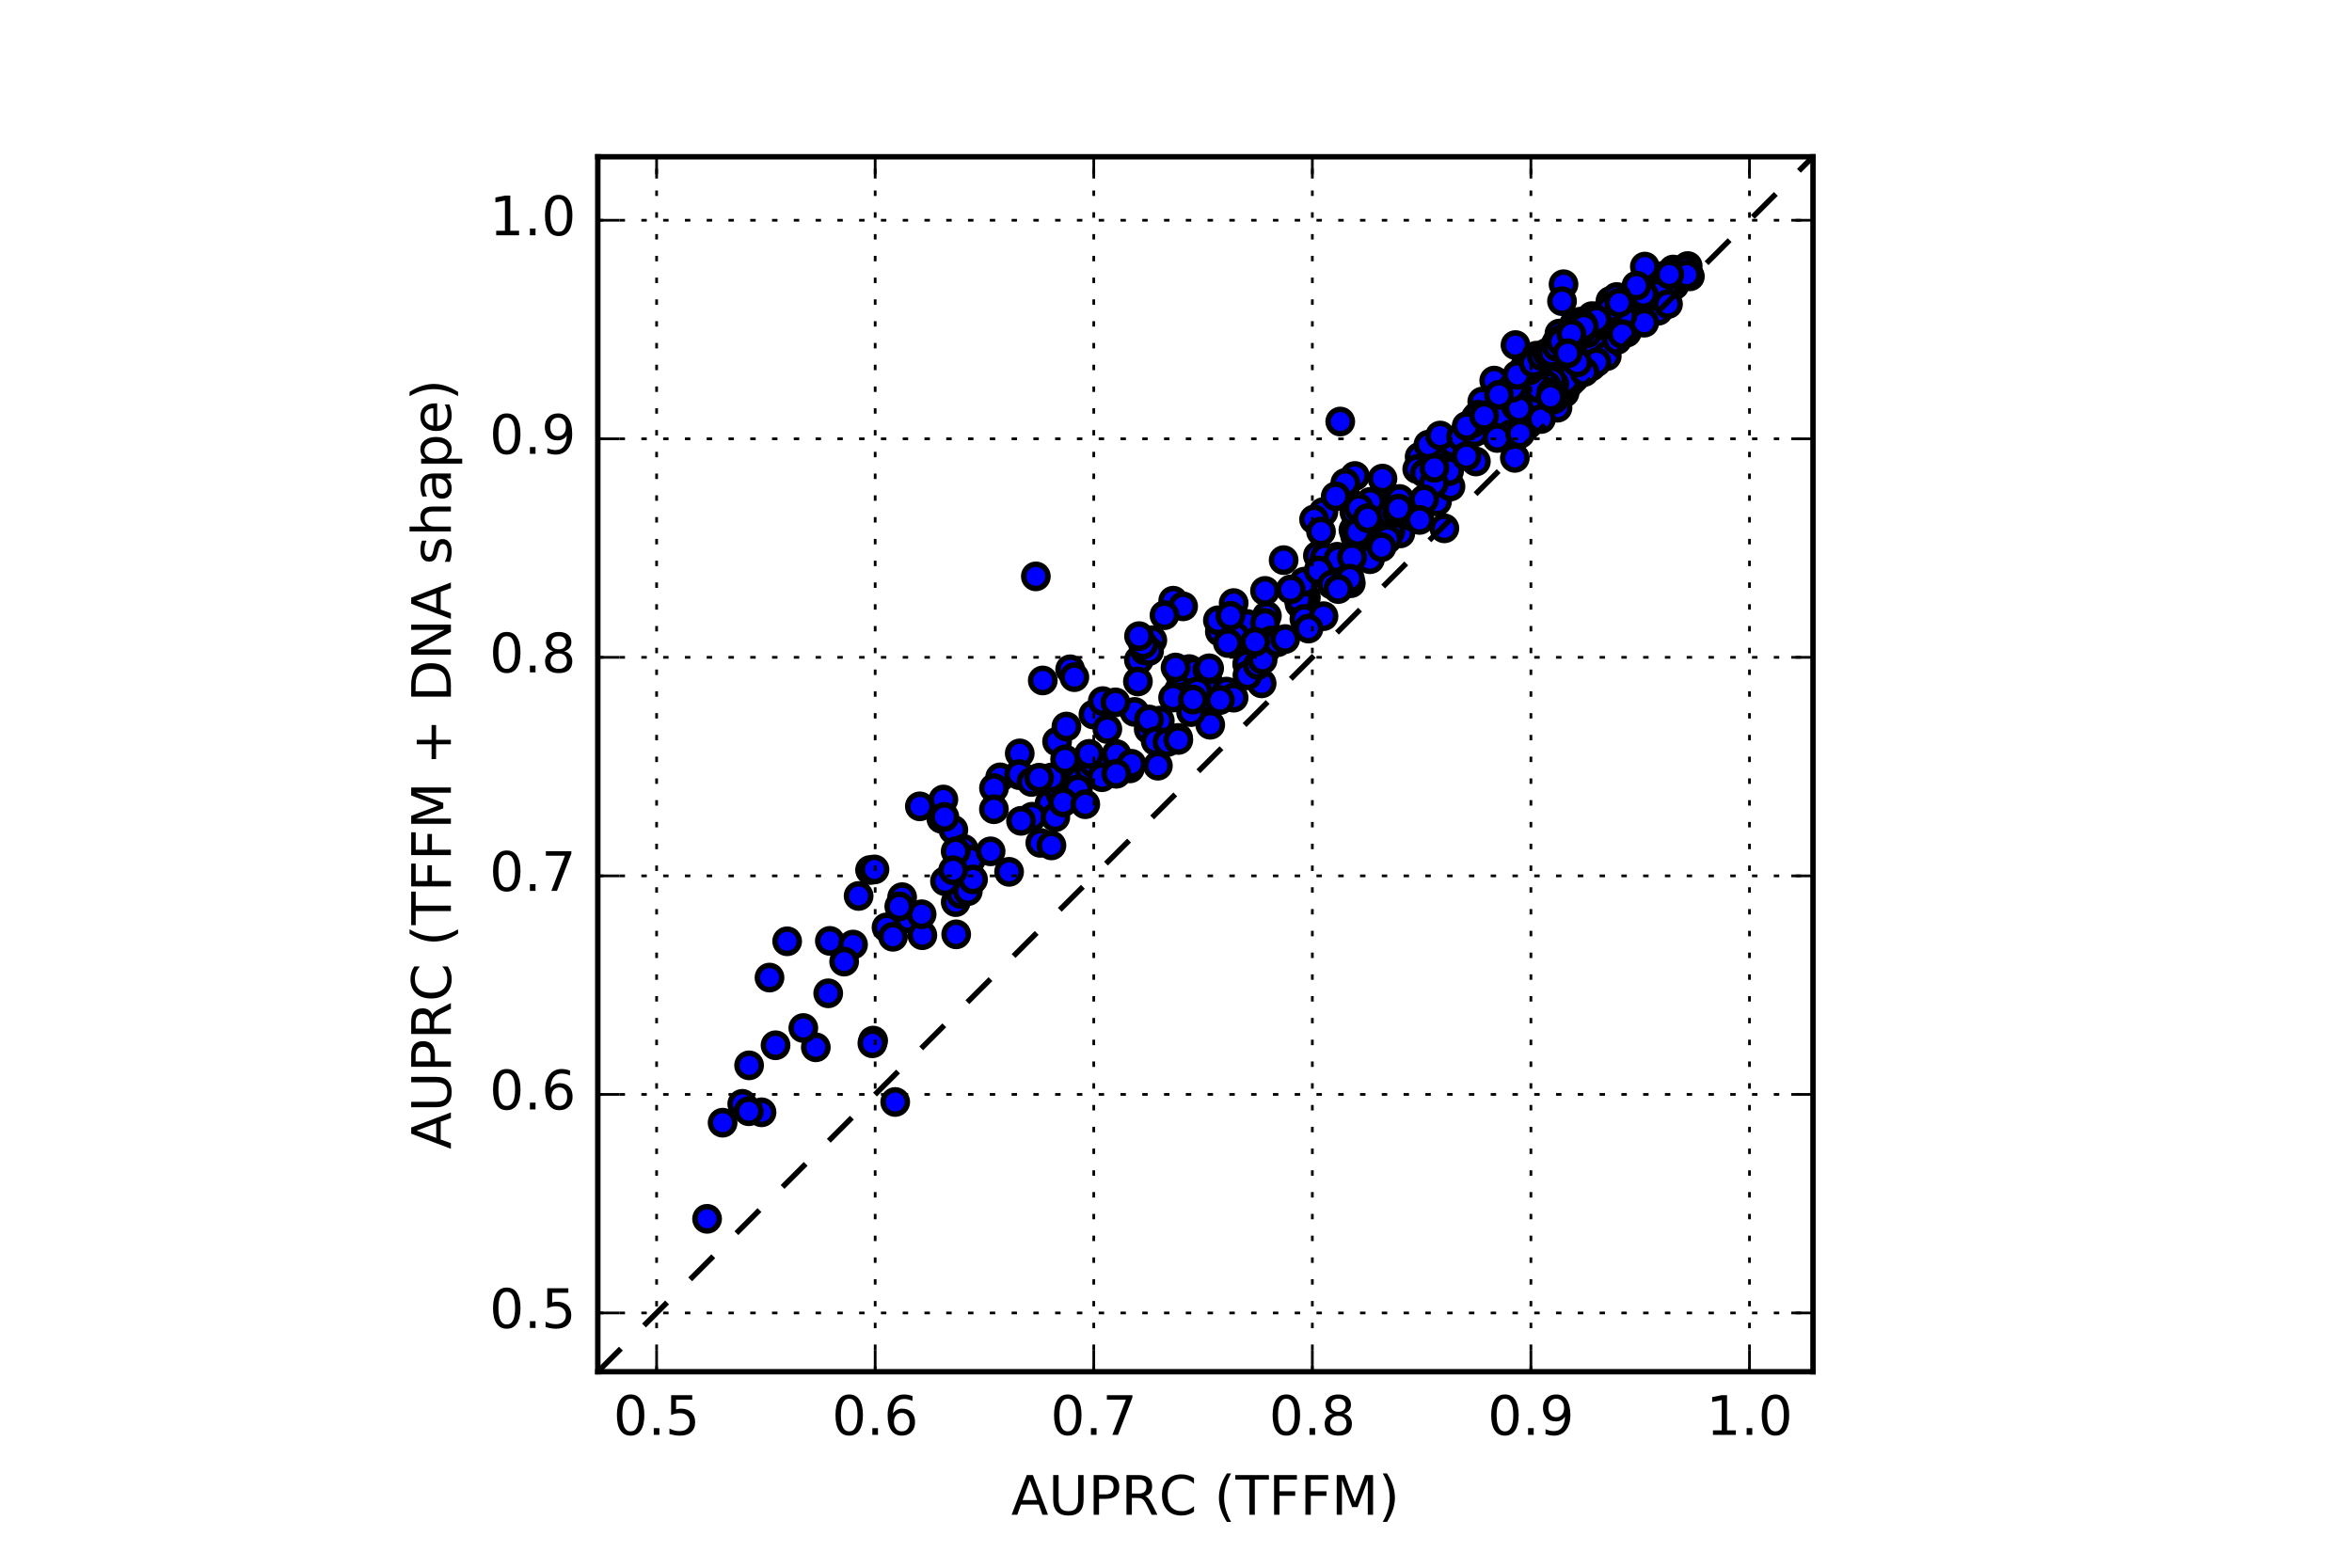 <?xml version="1.0" encoding="utf-8" standalone="no"?>
<!DOCTYPE svg PUBLIC "-//W3C//DTD SVG 1.1//EN"
  "http://www.w3.org/Graphics/SVG/1.1/DTD/svg11.dtd">
<!-- Created with matplotlib (http://matplotlib.org/) -->
<svg height="288pt" version="1.1" viewBox="0 0 432 288" width="432pt" xmlns="http://www.w3.org/2000/svg" xmlns:xlink="http://www.w3.org/1999/xlink">
 <defs>
  <style type="text/css">
*{stroke-linecap:butt;stroke-linejoin:round;stroke-miterlimit:4;}
  </style>
 </defs>
 <g id="figure_1">
  <g id="patch_1">
   <path d="M 0 288 
L 432 288 
L 432 0 
L 0 0 
z
" style="fill:#ffffff;"/>
  </g>
  <g id="axes_1">
   <g id="patch_2">
    <path d="M 109.8 252 
L 333 252 
L 333 28.8 
L 109.8 28.8 
L 109.8 252 
z
" style="fill:none;"/>
   </g>
   <g id="PathCollection_1">
    <defs>
     <path d="M 0 2.236 
C 0.593 2.236 1.162 2 1.581 1.581 
C 2 1.162 2.236 0.593 2.236 0 
C 2.236 -0.593 2 -1.162 1.581 -1.581 
C 1.162 -2 0.593 -2.236 0 -2.236 
C -0.593 -2.236 -1.162 -2 -1.581 -1.581 
C -2 -1.162 -2.236 -0.593 -2.236 0 
C -2.236 0.593 -2 1.162 -1.581 1.581 
C -1.162 2 -0.593 2.236 0 2.236 
z
" id="mb3f87ff11b" style="stroke:#000000;"/>
    </defs>
    <g clip-path="url(#pc1ddd38e4e)">
     <use style="fill:#0000ff;stroke:#000000;" x="286.7" xlink:href="#mb3f87ff11b" y="63.272"/>
     <use style="fill:#0000ff;stroke:#000000;" x="284.572" xlink:href="#mb3f87ff11b" y="66.444"/>
     <use style="fill:#0000ff;stroke:#000000;" x="281.528" xlink:href="#mb3f87ff11b" y="66.871"/>
     <use style="fill:#0000ff;stroke:#000000;" x="279.539" xlink:href="#mb3f87ff11b" y="72.735"/>
     <use style="fill:#0000ff;stroke:#000000;" x="290.689" xlink:href="#mb3f87ff11b" y="61.308"/>
     <use style="fill:#0000ff;stroke:#000000;" x="292.655" xlink:href="#mb3f87ff11b" y="59.51"/>
     <use style="fill:#0000ff;stroke:#000000;" x="286.16" xlink:href="#mb3f87ff11b" y="63.659"/>
     <use style="fill:#0000ff;stroke:#000000;" x="285.662" xlink:href="#mb3f87ff11b" y="65.423"/>
     <use style="fill:#0000ff;stroke:#000000;" x="290.215" xlink:href="#mb3f87ff11b" y="61.46"/>
     <use style="fill:#0000ff;stroke:#000000;" x="274.153" xlink:href="#mb3f87ff11b" y="75.988"/>
     <use style="fill:#0000ff;stroke:#000000;" x="291.139" xlink:href="#mb3f87ff11b" y="61.746"/>
     <use style="fill:#0000ff;stroke:#000000;" x="286.709" xlink:href="#mb3f87ff11b" y="63.465"/>
     <use style="fill:#0000ff;stroke:#000000;" x="284.966" xlink:href="#mb3f87ff11b" y="66.64"/>
     <use style="fill:#0000ff;stroke:#000000;" x="286.664" xlink:href="#mb3f87ff11b" y="64.357"/>
     <use style="fill:#0000ff;stroke:#000000;" x="276.818" xlink:href="#mb3f87ff11b" y="72.568"/>
     <use style="fill:#0000ff;stroke:#000000;" x="192.775" xlink:href="#mb3f87ff11b" y="147.6"/>
     <use style="fill:#0000ff;stroke:#000000;" x="297.466" xlink:href="#mb3f87ff11b" y="54.695"/>
     <use style="fill:#0000ff;stroke:#000000;" x="297.638" xlink:href="#mb3f87ff11b" y="54.795"/>
     <use style="fill:#0000ff;stroke:#000000;" x="249.154" xlink:href="#mb3f87ff11b" y="96.243"/>
     <use style="fill:#0000ff;stroke:#000000;" x="187.225" xlink:href="#mb3f87ff11b" y="142.41"/>
     <use style="fill:#0000ff;stroke:#000000;" x="287.376" xlink:href="#mb3f87ff11b" y="72.158"/>
     <use style="fill:#0000ff;stroke:#000000;" x="253.175" xlink:href="#mb3f87ff11b" y="97.771"/>
     <use style="fill:#0000ff;stroke:#000000;" x="218.43" xlink:href="#mb3f87ff11b" y="122.916"/>
     <use style="fill:#0000ff;stroke:#000000;" x="196.312" xlink:href="#mb3f87ff11b" y="142.16"/>
     <use style="fill:#0000ff;stroke:#000000;" x="139.875" xlink:href="#mb3f87ff11b" y="204.34"/>
     <use style="fill:#0000ff;stroke:#000000;" x="257.207" xlink:href="#mb3f87ff11b" y="97.988"/>
     <use style="fill:#0000ff;stroke:#000000;" x="287.745" xlink:href="#mb3f87ff11b" y="70.293"/>
     <use style="fill:#0000ff;stroke:#000000;" x="271.079" xlink:href="#mb3f87ff11b" y="84.782"/>
     <use style="fill:#0000ff;stroke:#000000;" x="238.69" xlink:href="#mb3f87ff11b" y="110.931"/>
     <use style="fill:#0000ff;stroke:#000000;" x="166.656" xlink:href="#mb3f87ff11b" y="168.682"/>
     <use style="fill:#0000ff;stroke:#000000;" x="303.928" xlink:href="#mb3f87ff11b" y="51.537"/>
     <use style="fill:#0000ff;stroke:#000000;" x="265.198" xlink:href="#mb3f87ff11b" y="83.535"/>
     <use style="fill:#0000ff;stroke:#000000;" x="207.535" xlink:href="#mb3f87ff11b" y="141.161"/>
     <use style="fill:#0000ff;stroke:#000000;" x="263.948" xlink:href="#mb3f87ff11b" y="92.131"/>
     <use style="fill:#0000ff;stroke:#000000;" x="175.541" xlink:href="#mb3f87ff11b" y="165.73"/>
     <use style="fill:#0000ff;stroke:#000000;" x="205.069" xlink:href="#mb3f87ff11b" y="138.529"/>
     <use style="fill:#0000ff;stroke:#000000;" x="211.653" xlink:href="#mb3f87ff11b" y="117.605"/>
     <use style="fill:#0000ff;stroke:#000000;" x="229.065" xlink:href="#mb3f87ff11b" y="114.622"/>
     <use style="fill:#0000ff;stroke:#000000;" x="215.488" xlink:href="#mb3f87ff11b" y="110.356"/>
     <use style="fill:#0000ff;stroke:#000000;" x="266.351" xlink:href="#mb3f87ff11b" y="82.073"/>
     <use style="fill:#0000ff;stroke:#000000;" x="194.712" xlink:href="#mb3f87ff11b" y="145.67"/>
     <use style="fill:#0000ff;stroke:#000000;" x="216.526" xlink:href="#mb3f87ff11b" y="126.82"/>
     <use style="fill:#0000ff;stroke:#000000;" x="152.422" xlink:href="#mb3f87ff11b" y="172.852"/>
     <use style="fill:#0000ff;stroke:#000000;" x="263.549" xlink:href="#mb3f87ff11b" y="82.012"/>
     <use style="fill:#0000ff;stroke:#000000;" x="209.186" xlink:href="#mb3f87ff11b" y="121.253"/>
     <use style="fill:#0000ff;stroke:#000000;" x="172.9" xlink:href="#mb3f87ff11b" y="150.419"/>
     <use style="fill:#0000ff;stroke:#000000;" x="189.571" xlink:href="#mb3f87ff11b" y="150.043"/>
     <use style="fill:#0000ff;stroke:#000000;" x="301.607" xlink:href="#mb3f87ff11b" y="52.168"/>
     <use style="fill:#0000ff;stroke:#000000;" x="160.376" xlink:href="#mb3f87ff11b" y="191.167"/>
     <use style="fill:#0000ff;stroke:#000000;" x="165.697" xlink:href="#mb3f87ff11b" y="164.818"/>
     <use style="fill:#0000ff;stroke:#000000;" x="196.559" xlink:href="#mb3f87ff11b" y="122.956"/>
     <use style="fill:#0000ff;stroke:#000000;" x="149.843" xlink:href="#mb3f87ff11b" y="192.399"/>
     <use style="fill:#0000ff;stroke:#000000;" x="210.985" xlink:href="#mb3f87ff11b" y="133.955"/>
     <use style="fill:#0000ff;stroke:#000000;" x="198.167" xlink:href="#mb3f87ff11b" y="143.428"/>
     <use style="fill:#0000ff;stroke:#000000;" x="295.163" xlink:href="#mb3f87ff11b" y="63.688"/>
     <use style="fill:#0000ff;stroke:#000000;" x="210.266" xlink:href="#mb3f87ff11b" y="119.473"/>
     <use style="fill:#0000ff;stroke:#000000;" x="260.748" xlink:href="#mb3f87ff11b" y="83.929"/>
     <use style="fill:#0000ff;stroke:#000000;" x="216.385" xlink:href="#mb3f87ff11b" y="135.563"/>
     <use style="fill:#0000ff;stroke:#000000;" x="243.075" xlink:href="#mb3f87ff11b" y="94.07"/>
     <use style="fill:#0000ff;stroke:#000000;" x="197.03" xlink:href="#mb3f87ff11b" y="145.876"/>
     <use style="fill:#0000ff;stroke:#000000;" x="298.345" xlink:href="#mb3f87ff11b" y="54.781"/>
     <use style="fill:#0000ff;stroke:#000000;" x="232.699" xlink:href="#mb3f87ff11b" y="113.14"/>
     <use style="fill:#0000ff;stroke:#000000;" x="159.808" xlink:href="#mb3f87ff11b" y="159.833"/>
     <use style="fill:#0000ff;stroke:#000000;" x="248.585" xlink:href="#mb3f87ff11b" y="97.354"/>
     <use style="fill:#0000ff;stroke:#000000;" x="287.458" xlink:href="#mb3f87ff11b" y="61.935"/>
     <use style="fill:#0000ff;stroke:#000000;" x="200.837" xlink:href="#mb3f87ff11b" y="131.263"/>
     <use style="fill:#0000ff;stroke:#000000;" x="203.392" xlink:href="#mb3f87ff11b" y="133.933"/>
     <use style="fill:#0000ff;stroke:#000000;" x="226.848" xlink:href="#mb3f87ff11b" y="116.904"/>
     <use style="fill:#0000ff;stroke:#000000;" x="213.022" xlink:href="#mb3f87ff11b" y="132.382"/>
     <use style="fill:#0000ff;stroke:#000000;" x="285.463" xlink:href="#mb3f87ff11b" y="67.949"/>
     <use style="fill:#0000ff;stroke:#000000;" x="277.707" xlink:href="#mb3f87ff11b" y="76.537"/>
     <use style="fill:#0000ff;stroke:#000000;" x="176.46" xlink:href="#mb3f87ff11b" y="164.221"/>
     <use style="fill:#0000ff;stroke:#000000;" x="169.412" xlink:href="#mb3f87ff11b" y="171.807"/>
     <use style="fill:#0000ff;stroke:#000000;" x="256.392" xlink:href="#mb3f87ff11b" y="91.845"/>
     <use style="fill:#0000ff;stroke:#000000;" x="246.169" xlink:href="#mb3f87ff11b" y="77.441"/>
     <use style="fill:#0000ff;stroke:#000000;" x="222.289" xlink:href="#mb3f87ff11b" y="133.144"/>
     <use style="fill:#0000ff;stroke:#000000;" x="307.118" xlink:href="#mb3f87ff11b" y="52.372"/>
     <use style="fill:#0000ff;stroke:#000000;" x="245.603" xlink:href="#mb3f87ff11b" y="102.28"/>
     <use style="fill:#0000ff;stroke:#000000;" x="208.381" xlink:href="#mb3f87ff11b" y="130.787"/>
     <use style="fill:#0000ff;stroke:#000000;" x="193.113" xlink:href="#mb3f87ff11b" y="142.833"/>
     <use style="fill:#0000ff;stroke:#000000;" x="271.462" xlink:href="#mb3f87ff11b" y="79.062"/>
     <use style="fill:#0000ff;stroke:#000000;" x="266.847" xlink:href="#mb3f87ff11b" y="81.376"/>
     <use style="fill:#0000ff;stroke:#000000;" x="281.372" xlink:href="#mb3f87ff11b" y="76.209"/>
     <use style="fill:#0000ff;stroke:#000000;" x="303.685" xlink:href="#mb3f87ff11b" y="54.629"/>
     <use style="fill:#0000ff;stroke:#000000;" x="290.266" xlink:href="#mb3f87ff11b" y="59.094"/>
     <use style="fill:#0000ff;stroke:#000000;" x="260.306" xlink:href="#mb3f87ff11b" y="86.176"/>
     <use style="fill:#0000ff;stroke:#000000;" x="266.416" xlink:href="#mb3f87ff11b" y="89.373"/>
     <use style="fill:#0000ff;stroke:#000000;" x="262.367" xlink:href="#mb3f87ff11b" y="81.69"/>
     <use style="fill:#0000ff;stroke:#000000;" x="264.526" xlink:href="#mb3f87ff11b" y="80.011"/>
     <use style="fill:#0000ff;stroke:#000000;" x="272.886" xlink:href="#mb3f87ff11b" y="75.56"/>
     <use style="fill:#0000ff;stroke:#000000;" x="248.766" xlink:href="#mb3f87ff11b" y="94.081"/>
     <use style="fill:#0000ff;stroke:#000000;" x="247.076" xlink:href="#mb3f87ff11b" y="90.853"/>
     <use style="fill:#0000ff;stroke:#000000;" x="241.357" xlink:href="#mb3f87ff11b" y="95.429"/>
     <use style="fill:#0000ff;stroke:#000000;" x="239.857" xlink:href="#mb3f87ff11b" y="109.758"/>
     <use style="fill:#0000ff;stroke:#000000;" x="141.338" xlink:href="#mb3f87ff11b" y="179.59"/>
     <use style="fill:#0000ff;stroke:#000000;" x="248.864" xlink:href="#mb3f87ff11b" y="87.442"/>
     <use style="fill:#0000ff;stroke:#000000;" x="202.55" xlink:href="#mb3f87ff11b" y="128.799"/>
     <use style="fill:#0000ff;stroke:#000000;" x="194.157" xlink:href="#mb3f87ff11b" y="136.237"/>
     <use style="fill:#0000ff;stroke:#000000;" x="175.104" xlink:href="#mb3f87ff11b" y="152.447"/>
     <use style="fill:#0000ff;stroke:#000000;" x="273.285" xlink:href="#mb3f87ff11b" y="78.043"/>
     <use style="fill:#0000ff;stroke:#000000;" x="253.921" xlink:href="#mb3f87ff11b" y="87.923"/>
     <use style="fill:#0000ff;stroke:#000000;" x="162.831" xlink:href="#mb3f87ff11b" y="170.371"/>
     <use style="fill:#0000ff;stroke:#000000;" x="303.666" xlink:href="#mb3f87ff11b" y="56.013"/>
     <use style="fill:#0000ff;stroke:#000000;" x="215.468" xlink:href="#mb3f87ff11b" y="128.147"/>
     <use style="fill:#0000ff;stroke:#000000;" x="251.35" xlink:href="#mb3f87ff11b" y="95.058"/>
     <use style="fill:#0000ff;stroke:#000000;" x="287.59" xlink:href="#mb3f87ff11b" y="69.889"/>
     <use style="fill:#0000ff;stroke:#000000;" x="285.795" xlink:href="#mb3f87ff11b" y="63.269"/>
     <use style="fill:#0000ff;stroke:#000000;" x="173.276" xlink:href="#mb3f87ff11b" y="146.877"/>
     <use style="fill:#0000ff;stroke:#000000;" x="247.098" xlink:href="#mb3f87ff11b" y="88.718"/>
     <use style="fill:#0000ff;stroke:#000000;" x="268.372" xlink:href="#mb3f87ff11b" y="80.285"/>
     <use style="fill:#0000ff;stroke:#000000;" x="169.279" xlink:href="#mb3f87ff11b" y="167.957"/>
     <use style="fill:#0000ff;stroke:#000000;" x="297.314" xlink:href="#mb3f87ff11b" y="60.746"/>
     <use style="fill:#0000ff;stroke:#000000;" x="232.349" xlink:href="#mb3f87ff11b" y="114.427"/>
     <use style="fill:#0000ff;stroke:#000000;" x="266.152" xlink:href="#mb3f87ff11b" y="86.555"/>
     <use style="fill:#0000ff;stroke:#000000;" x="233.458" xlink:href="#mb3f87ff11b" y="117.675"/>
     <use style="fill:#0000ff;stroke:#000000;" x="239.017" xlink:href="#mb3f87ff11b" y="109.987"/>
     <use style="fill:#0000ff;stroke:#000000;" x="211.045" xlink:href="#mb3f87ff11b" y="132.172"/>
     <use style="fill:#0000ff;stroke:#000000;" x="307.32" xlink:href="#mb3f87ff11b" y="49.513"/>
     <use style="fill:#0000ff;stroke:#000000;" x="193.834" xlink:href="#mb3f87ff11b" y="150.131"/>
     <use style="fill:#0000ff;stroke:#000000;" x="253.42" xlink:href="#mb3f87ff11b" y="95.937"/>
     <use style="fill:#0000ff;stroke:#000000;" x="211.053" xlink:href="#mb3f87ff11b" y="119.598"/>
     <use style="fill:#0000ff;stroke:#000000;" x="242.063" xlink:href="#mb3f87ff11b" y="102.065"/>
     <use style="fill:#0000ff;stroke:#000000;" x="183.698" xlink:href="#mb3f87ff11b" y="142.809"/>
     <use style="fill:#0000ff;stroke:#000000;" x="299.536" xlink:href="#mb3f87ff11b" y="59.969"/>
     <use style="fill:#0000ff;stroke:#000000;" x="238.552" xlink:href="#mb3f87ff11b" y="110.079"/>
     <use style="fill:#0000ff;stroke:#000000;" x="249.469" xlink:href="#mb3f87ff11b" y="98.105"/>
     <use style="fill:#0000ff;stroke:#000000;" x="243.344" xlink:href="#mb3f87ff11b" y="102.395"/>
     <use style="fill:#0000ff;stroke:#000000;" x="261.699" xlink:href="#mb3f87ff11b" y="86.957"/>
     <use style="fill:#0000ff;stroke:#000000;" x="156.68" xlink:href="#mb3f87ff11b" y="173.521"/>
     <use style="fill:#0000ff;stroke:#000000;" x="263.353" xlink:href="#mb3f87ff11b" y="88.81"/>
     <use style="fill:#0000ff;stroke:#000000;" x="164.015" xlink:href="#mb3f87ff11b" y="172.098"/>
     <use style="fill:#0000ff;stroke:#000000;" x="177.002" xlink:href="#mb3f87ff11b" y="155.955"/>
     <use style="fill:#0000ff;stroke:#000000;" x="239.553" xlink:href="#mb3f87ff11b" y="106.855"/>
     <use style="fill:#0000ff;stroke:#000000;" x="295.798" xlink:href="#mb3f87ff11b" y="55.288"/>
     <use style="fill:#0000ff;stroke:#000000;" x="297.228" xlink:href="#mb3f87ff11b" y="61.101"/>
     <use style="fill:#0000ff;stroke:#000000;" x="224.056" xlink:href="#mb3f87ff11b" y="116.042"/>
     <use style="fill:#0000ff;stroke:#000000;" x="295.529" xlink:href="#mb3f87ff11b" y="57.902"/>
     <use style="fill:#0000ff;stroke:#000000;" x="251.699" xlink:href="#mb3f87ff11b" y="92.194"/>
     <use style="fill:#0000ff;stroke:#000000;" x="173.568" xlink:href="#mb3f87ff11b" y="161.888"/>
     <use style="fill:#0000ff;stroke:#000000;" x="187.298" xlink:href="#mb3f87ff11b" y="138.406"/>
     <use style="fill:#0000ff;stroke:#000000;" x="281.124" xlink:href="#mb3f87ff11b" y="77.367"/>
     <use style="fill:#0000ff;stroke:#000000;" x="308.22" xlink:href="#mb3f87ff11b" y="50.862"/>
     <use style="fill:#0000ff;stroke:#000000;" x="244.992" xlink:href="#mb3f87ff11b" y="106.966"/>
     <use style="fill:#0000ff;stroke:#000000;" x="221.982" xlink:href="#mb3f87ff11b" y="128.305"/>
     <use style="fill:#0000ff;stroke:#000000;" x="237.063" xlink:href="#mb3f87ff11b" y="108.279"/>
     <use style="fill:#0000ff;stroke:#000000;" x="287.179" xlink:href="#mb3f87ff11b" y="52.216"/>
     <use style="fill:#0000ff;stroke:#000000;" x="304.583" xlink:href="#mb3f87ff11b" y="57.087"/>
     <use style="fill:#0000ff;stroke:#000000;" x="286.422" xlink:href="#mb3f87ff11b" y="61.279"/>
     <use style="fill:#0000ff;stroke:#000000;" x="226.594" xlink:href="#mb3f87ff11b" y="110.788"/>
     <use style="fill:#0000ff;stroke:#000000;" x="245.827" xlink:href="#mb3f87ff11b" y="102.68"/>
     <use style="fill:#0000ff;stroke:#000000;" x="242.203" xlink:href="#mb3f87ff11b" y="104.793"/>
     <use style="fill:#0000ff;stroke:#000000;" x="278.236" xlink:href="#mb3f87ff11b" y="84.116"/>
     <use style="fill:#0000ff;stroke:#000000;" x="200.229" xlink:href="#mb3f87ff11b" y="141.664"/>
     <use style="fill:#0000ff;stroke:#000000;" x="307.356" xlink:href="#mb3f87ff11b" y="51.949"/>
     <use style="fill:#0000ff;stroke:#000000;" x="222.28" xlink:href="#mb3f87ff11b" y="125.99"/>
     <use style="fill:#0000ff;stroke:#000000;" x="286.071" xlink:href="#mb3f87ff11b" y="74.902"/>
     <use style="fill:#0000ff;stroke:#000000;" x="276.533" xlink:href="#mb3f87ff11b" y="77.668"/>
     <use style="fill:#0000ff;stroke:#000000;" x="285.485" xlink:href="#mb3f87ff11b" y="70.561"/>
     <use style="fill:#0000ff;stroke:#000000;" x="209.959" xlink:href="#mb3f87ff11b" y="118.399"/>
     <use style="fill:#0000ff;stroke:#000000;" x="129.873" xlink:href="#mb3f87ff11b" y="223.911"/>
     <use style="fill:#0000ff;stroke:#000000;" x="160.231" xlink:href="#mb3f87ff11b" y="191.663"/>
     <use style="fill:#0000ff;stroke:#000000;" x="132.725" xlink:href="#mb3f87ff11b" y="206.25"/>
     <use style="fill:#0000ff;stroke:#000000;" x="292.566" xlink:href="#mb3f87ff11b" y="66.527"/>
     <use style="fill:#0000ff;stroke:#000000;" x="265.295" xlink:href="#mb3f87ff11b" y="97.063"/>
     <use style="fill:#0000ff;stroke:#000000;" x="275.979" xlink:href="#mb3f87ff11b" y="76.22"/>
     <use style="fill:#0000ff;stroke:#000000;" x="216.608" xlink:href="#mb3f87ff11b" y="123.686"/>
     <use style="fill:#0000ff;stroke:#000000;" x="219.436" xlink:href="#mb3f87ff11b" y="123.384"/>
     <use style="fill:#0000ff;stroke:#000000;" x="178.312" xlink:href="#mb3f87ff11b" y="157.953"/>
     <use style="fill:#0000ff;stroke:#000000;" x="229.422" xlink:href="#mb3f87ff11b" y="121.638"/>
     <use style="fill:#0000ff;stroke:#000000;" x="246.498" xlink:href="#mb3f87ff11b" y="106.854"/>
     <use style="fill:#0000ff;stroke:#000000;" x="212.268" xlink:href="#mb3f87ff11b" y="136.158"/>
     <use style="fill:#0000ff;stroke:#000000;" x="250.706" xlink:href="#mb3f87ff11b" y="101.364"/>
     <use style="fill:#0000ff;stroke:#000000;" x="251.906" xlink:href="#mb3f87ff11b" y="101.182"/>
     <use style="fill:#0000ff;stroke:#000000;" x="209.211" xlink:href="#mb3f87ff11b" y="116.863"/>
     <use style="fill:#0000ff;stroke:#000000;" x="190.257" xlink:href="#mb3f87ff11b" y="105.887"/>
     <use style="fill:#0000ff;stroke:#000000;" x="307.722" xlink:href="#mb3f87ff11b" y="50.812"/>
     <use style="fill:#0000ff;stroke:#000000;" x="257.058" xlink:href="#mb3f87ff11b" y="91.666"/>
     <use style="fill:#0000ff;stroke:#000000;" x="229.075" xlink:href="#mb3f87ff11b" y="121.983"/>
     <use style="fill:#0000ff;stroke:#000000;" x="257.483" xlink:href="#mb3f87ff11b" y="94.516"/>
     <use style="fill:#0000ff;stroke:#000000;" x="301.085" xlink:href="#mb3f87ff11b" y="56.197"/>
     <use style="fill:#0000ff;stroke:#000000;" x="259.79" xlink:href="#mb3f87ff11b" y="95.063"/>
     <use style="fill:#0000ff;stroke:#000000;" x="298.259" xlink:href="#mb3f87ff11b" y="58.059"/>
     <use style="fill:#0000ff;stroke:#000000;" x="255.346" xlink:href="#mb3f87ff11b" y="97.67"/>
     <use style="fill:#0000ff;stroke:#000000;" x="142.449" xlink:href="#mb3f87ff11b" y="192.026"/>
     <use style="fill:#0000ff;stroke:#000000;" x="298.782" xlink:href="#mb3f87ff11b" y="61.109"/>
     <use style="fill:#0000ff;stroke:#000000;" x="248.886" xlink:href="#mb3f87ff11b" y="98.448"/>
     <use style="fill:#0000ff;stroke:#000000;" x="182.569" xlink:href="#mb3f87ff11b" y="144.777"/>
     <use style="fill:#0000ff;stroke:#000000;" x="221.79" xlink:href="#mb3f87ff11b" y="123.026"/>
     <use style="fill:#0000ff;stroke:#000000;" x="200.964" xlink:href="#mb3f87ff11b" y="140.294"/>
     <use style="fill:#0000ff;stroke:#000000;" x="168.949" xlink:href="#mb3f87ff11b" y="148.132"/>
     <use style="fill:#0000ff;stroke:#000000;" x="223.695" xlink:href="#mb3f87ff11b" y="113.959"/>
     <use style="fill:#0000ff;stroke:#000000;" x="215.918" xlink:href="#mb3f87ff11b" y="122.627"/>
     <use style="fill:#0000ff;stroke:#000000;" x="225.528" xlink:href="#mb3f87ff11b" y="118.126"/>
     <use style="fill:#0000ff;stroke:#000000;" x="278.433" xlink:href="#mb3f87ff11b" y="74.624"/>
     <use style="fill:#0000ff;stroke:#000000;" x="293.262" xlink:href="#mb3f87ff11b" y="64.027"/>
     <use style="fill:#0000ff;stroke:#000000;" x="285.066" xlink:href="#mb3f87ff11b" y="69.883"/>
     <use style="fill:#0000ff;stroke:#000000;" x="202.399" xlink:href="#mb3f87ff11b" y="142.783"/>
     <use style="fill:#0000ff;stroke:#000000;" x="182.558" xlink:href="#mb3f87ff11b" y="148.663"/>
     <use style="fill:#0000ff;stroke:#000000;" x="245.34" xlink:href="#mb3f87ff11b" y="91.18"/>
     <use style="fill:#0000ff;stroke:#000000;" x="173.458" xlink:href="#mb3f87ff11b" y="150.081"/>
     <use style="fill:#0000ff;stroke:#000000;" x="255.446" xlink:href="#mb3f87ff11b" y="94.339"/>
     <use style="fill:#0000ff;stroke:#000000;" x="256.616" xlink:href="#mb3f87ff11b" y="94.183"/>
     <use style="fill:#0000ff;stroke:#000000;" x="157.705" xlink:href="#mb3f87ff11b" y="164.597"/>
     <use style="fill:#0000ff;stroke:#000000;" x="292.256" xlink:href="#mb3f87ff11b" y="67.342"/>
     <use style="fill:#0000ff;stroke:#000000;" x="282.554" xlink:href="#mb3f87ff11b" y="70.168"/>
     <use style="fill:#0000ff;stroke:#000000;" x="181.95" xlink:href="#mb3f87ff11b" y="156.4"/>
     <use style="fill:#0000ff;stroke:#000000;" x="249.351" xlink:href="#mb3f87ff11b" y="97.733"/>
     <use style="fill:#0000ff;stroke:#000000;" x="281.961" xlink:href="#mb3f87ff11b" y="75.033"/>
     <use style="fill:#0000ff;stroke:#000000;" x="297.728" xlink:href="#mb3f87ff11b" y="56.388"/>
     <use style="fill:#0000ff;stroke:#000000;" x="200.047" xlink:href="#mb3f87ff11b" y="138.492"/>
     <use style="fill:#0000ff;stroke:#000000;" x="214.422" xlink:href="#mb3f87ff11b" y="136.323"/>
     <use style="fill:#0000ff;stroke:#000000;" x="175.628" xlink:href="#mb3f87ff11b" y="171.648"/>
     <use style="fill:#0000ff;stroke:#000000;" x="137.591" xlink:href="#mb3f87ff11b" y="195.717"/>
     <use style="fill:#0000ff;stroke:#000000;" x="204.882" xlink:href="#mb3f87ff11b" y="129.034"/>
     <use style="fill:#0000ff;stroke:#000000;" x="155.047" xlink:href="#mb3f87ff11b" y="176.656"/>
     <use style="fill:#0000ff;stroke:#000000;" x="283.047" xlink:href="#mb3f87ff11b" y="76.978"/>
     <use style="fill:#0000ff;stroke:#000000;" x="225.993" xlink:href="#mb3f87ff11b" y="113.123"/>
     <use style="fill:#0000ff;stroke:#000000;" x="147.548" xlink:href="#mb3f87ff11b" y="188.856"/>
     <use style="fill:#0000ff;stroke:#000000;" x="254.844" xlink:href="#mb3f87ff11b" y="99.041"/>
     <use style="fill:#0000ff;stroke:#000000;" x="242.634" xlink:href="#mb3f87ff11b" y="97.647"/>
     <use style="fill:#0000ff;stroke:#000000;" x="296.312" xlink:href="#mb3f87ff11b" y="59.17"/>
     <use style="fill:#0000ff;stroke:#000000;" x="309.985" xlink:href="#mb3f87ff11b" y="48.873"/>
     <use style="fill:#0000ff;stroke:#000000;" x="286.9" xlink:href="#mb3f87ff11b" y="55.328"/>
     <use style="fill:#0000ff;stroke:#000000;" x="248.107" xlink:href="#mb3f87ff11b" y="107.142"/>
     <use style="fill:#0000ff;stroke:#000000;" x="249.58" xlink:href="#mb3f87ff11b" y="93.315"/>
     <use style="fill:#0000ff;stroke:#000000;" x="235.771" xlink:href="#mb3f87ff11b" y="102.902"/>
     <use style="fill:#0000ff;stroke:#000000;" x="307.554" xlink:href="#mb3f87ff11b" y="52.403"/>
     <use style="fill:#0000ff;stroke:#000000;" x="309.39" xlink:href="#mb3f87ff11b" y="49.582"/>
     <use style="fill:#0000ff;stroke:#000000;" x="305.367" xlink:href="#mb3f87ff11b" y="50.7"/>
     <use style="fill:#0000ff;stroke:#000000;" x="306.034" xlink:href="#mb3f87ff11b" y="50.594"/>
     <use style="fill:#0000ff;stroke:#000000;" x="244.646" xlink:href="#mb3f87ff11b" y="107.417"/>
     <use style="fill:#0000ff;stroke:#000000;" x="309.621" xlink:href="#mb3f87ff11b" y="49.433"/>
     <use style="fill:#0000ff;stroke:#000000;" x="217.31" xlink:href="#mb3f87ff11b" y="111.394"/>
     <use style="fill:#0000ff;stroke:#000000;" x="136.333" xlink:href="#mb3f87ff11b" y="202.786"/>
     <use style="fill:#0000ff;stroke:#000000;" x="231.731" xlink:href="#mb3f87ff11b" y="125.54"/>
     <use style="fill:#0000ff;stroke:#000000;" x="310.389" xlink:href="#mb3f87ff11b" y="50.767"/>
     <use style="fill:#0000ff;stroke:#000000;" x="285.383" xlink:href="#mb3f87ff11b" y="73.374"/>
     <use style="fill:#0000ff;stroke:#000000;" x="284.051" xlink:href="#mb3f87ff11b" y="70.785"/>
     <use style="fill:#0000ff;stroke:#000000;" x="195.632" xlink:href="#mb3f87ff11b" y="139.497"/>
     <use style="fill:#0000ff;stroke:#000000;" x="270.85" xlink:href="#mb3f87ff11b" y="79.415"/>
     <use style="fill:#0000ff;stroke:#000000;" x="300.713" xlink:href="#mb3f87ff11b" y="57.33"/>
     <use style="fill:#0000ff;stroke:#000000;" x="286.737" xlink:href="#mb3f87ff11b" y="62.371"/>
     <use style="fill:#0000ff;stroke:#000000;" x="301.484" xlink:href="#mb3f87ff11b" y="54.84"/>
     <use style="fill:#0000ff;stroke:#000000;" x="152.122" xlink:href="#mb3f87ff11b" y="182.482"/>
     <use style="fill:#0000ff;stroke:#000000;" x="282.745" xlink:href="#mb3f87ff11b" y="71.378"/>
     <use style="fill:#0000ff;stroke:#000000;" x="251.633" xlink:href="#mb3f87ff11b" y="102.733"/>
     <use style="fill:#0000ff;stroke:#000000;" x="305.888" xlink:href="#mb3f87ff11b" y="52.393"/>
     <use style="fill:#0000ff;stroke:#000000;" x="278.355" xlink:href="#mb3f87ff11b" y="63.391"/>
     <use style="fill:#0000ff;stroke:#000000;" x="263.455" xlink:href="#mb3f87ff11b" y="85.952"/>
     <use style="fill:#0000ff;stroke:#000000;" x="284.937" xlink:href="#mb3f87ff11b" y="72.109"/>
     <use style="fill:#0000ff;stroke:#000000;" x="278.977" xlink:href="#mb3f87ff11b" y="75.078"/>
     <use style="fill:#0000ff;stroke:#000000;" x="284.799" xlink:href="#mb3f87ff11b" y="72.902"/>
     <use style="fill:#0000ff;stroke:#000000;" x="291.537" xlink:href="#mb3f87ff11b" y="61.201"/>
     <use style="fill:#0000ff;stroke:#000000;" x="225.264" xlink:href="#mb3f87ff11b" y="127.055"/>
     <use style="fill:#0000ff;stroke:#000000;" x="216.427" xlink:href="#mb3f87ff11b" y="135.937"/>
     <use style="fill:#0000ff;stroke:#000000;" x="191.079" xlink:href="#mb3f87ff11b" y="154.841"/>
     <use style="fill:#0000ff;stroke:#000000;" x="207.813" xlink:href="#mb3f87ff11b" y="140.313"/>
     <use style="fill:#0000ff;stroke:#000000;" x="205.042" xlink:href="#mb3f87ff11b" y="142.15"/>
     <use style="fill:#0000ff;stroke:#000000;" x="247.634" xlink:href="#mb3f87ff11b" y="106.184"/>
     <use style="fill:#0000ff;stroke:#000000;" x="285.842" xlink:href="#mb3f87ff11b" y="63.16"/>
     <use style="fill:#0000ff;stroke:#000000;" x="195.872" xlink:href="#mb3f87ff11b" y="133.47"/>
     <use style="fill:#0000ff;stroke:#000000;" x="187.186" xlink:href="#mb3f87ff11b" y="142.21"/>
     <use style="fill:#0000ff;stroke:#000000;" x="261.582" xlink:href="#mb3f87ff11b" y="91.736"/>
     <use style="fill:#0000ff;stroke:#000000;" x="272.252" xlink:href="#mb3f87ff11b" y="73.766"/>
     <use style="fill:#0000ff;stroke:#000000;" x="269.351" xlink:href="#mb3f87ff11b" y="83.805"/>
     <use style="fill:#0000ff;stroke:#000000;" x="256.867" xlink:href="#mb3f87ff11b" y="93.426"/>
     <use style="fill:#0000ff;stroke:#000000;" x="191.528" xlink:href="#mb3f87ff11b" y="125.007"/>
     <use style="fill:#0000ff;stroke:#000000;" x="144.58" xlink:href="#mb3f87ff11b" y="172.924"/>
     <use style="fill:#0000ff;stroke:#000000;" x="160.62" xlink:href="#mb3f87ff11b" y="159.724"/>
     <use style="fill:#0000ff;stroke:#000000;" x="248.33" xlink:href="#mb3f87ff11b" y="102.352"/>
     <use style="fill:#0000ff;stroke:#000000;" x="304.641" xlink:href="#mb3f87ff11b" y="53.93"/>
     <use style="fill:#0000ff;stroke:#000000;" x="302.219" xlink:href="#mb3f87ff11b" y="54.797"/>
     <use style="fill:#0000ff;stroke:#000000;" x="218.766" xlink:href="#mb3f87ff11b" y="130.816"/>
     <use style="fill:#0000ff;stroke:#000000;" x="302.113" xlink:href="#mb3f87ff11b" y="48.971"/>
     <use style="fill:#0000ff;stroke:#000000;" x="295.121" xlink:href="#mb3f87ff11b" y="65.427"/>
     <use style="fill:#0000ff;stroke:#000000;" x="301.858" xlink:href="#mb3f87ff11b" y="54.03"/>
     <use style="fill:#0000ff;stroke:#000000;" x="296.395" xlink:href="#mb3f87ff11b" y="59.786"/>
     <use style="fill:#0000ff;stroke:#000000;" x="209.005" xlink:href="#mb3f87ff11b" y="125.194"/>
     <use style="fill:#0000ff;stroke:#000000;" x="226.584" xlink:href="#mb3f87ff11b" y="128.17"/>
     <use style="fill:#0000ff;stroke:#000000;" x="224.063" xlink:href="#mb3f87ff11b" y="128.613"/>
     <use style="fill:#0000ff;stroke:#000000;" x="277.439" xlink:href="#mb3f87ff11b" y="79.815"/>
     <use style="fill:#0000ff;stroke:#000000;" x="253.758" xlink:href="#mb3f87ff11b" y="100.528"/>
     <use style="fill:#0000ff;stroke:#000000;" x="197.979" xlink:href="#mb3f87ff11b" y="145.003"/>
     <use style="fill:#0000ff;stroke:#000000;" x="247.933" xlink:href="#mb3f87ff11b" y="106.295"/>
     <use style="fill:#0000ff;stroke:#000000;" x="137.522" xlink:href="#mb3f87ff11b" y="204.148"/>
     <use style="fill:#0000ff;stroke:#000000;" x="302.005" xlink:href="#mb3f87ff11b" y="59.281"/>
     <use style="fill:#0000ff;stroke:#000000;" x="297.976" xlink:href="#mb3f87ff11b" y="58.042"/>
     <use style="fill:#0000ff;stroke:#000000;" x="251.205" xlink:href="#mb3f87ff11b" y="95.196"/>
     <use style="fill:#0000ff;stroke:#000000;" x="197.33" xlink:href="#mb3f87ff11b" y="124.403"/>
     <use style="fill:#0000ff;stroke:#000000;" x="297.009" xlink:href="#mb3f87ff11b" y="62.454"/>
     <use style="fill:#0000ff;stroke:#000000;" x="293.244" xlink:href="#mb3f87ff11b" y="66.548"/>
     <use style="fill:#0000ff;stroke:#000000;" x="291.005" xlink:href="#mb3f87ff11b" y="68.327"/>
     <use style="fill:#0000ff;stroke:#000000;" x="297.966" xlink:href="#mb3f87ff11b" y="61.371"/>
     <use style="fill:#0000ff;stroke:#000000;" x="189.457" xlink:href="#mb3f87ff11b" y="143.652"/>
     <use style="fill:#0000ff;stroke:#000000;" x="195.273" xlink:href="#mb3f87ff11b" y="147.39"/>
     <use style="fill:#0000ff;stroke:#000000;" x="213.881" xlink:href="#mb3f87ff11b" y="113.018"/>
     <use style="fill:#0000ff;stroke:#000000;" x="245.801" xlink:href="#mb3f87ff11b" y="108.217"/>
     <use style="fill:#0000ff;stroke:#000000;" x="229.119" xlink:href="#mb3f87ff11b" y="124.066"/>
     <use style="fill:#0000ff;stroke:#000000;" x="231.031" xlink:href="#mb3f87ff11b" y="122.168"/>
     <use style="fill:#0000ff;stroke:#000000;" x="231.911" xlink:href="#mb3f87ff11b" y="121.217"/>
     <use style="fill:#0000ff;stroke:#000000;" x="234.649" xlink:href="#mb3f87ff11b" y="117.988"/>
     <use style="fill:#0000ff;stroke:#000000;" x="177.763" xlink:href="#mb3f87ff11b" y="163.719"/>
     <use style="fill:#0000ff;stroke:#000000;" x="175.533" xlink:href="#mb3f87ff11b" y="156.399"/>
     <use style="fill:#0000ff;stroke:#000000;" x="178.725" xlink:href="#mb3f87ff11b" y="161.56"/>
     <use style="fill:#0000ff;stroke:#000000;" x="190.862" xlink:href="#mb3f87ff11b" y="142.871"/>
     <use style="fill:#0000ff;stroke:#000000;" x="199.336" xlink:href="#mb3f87ff11b" y="147.741"/>
     <use style="fill:#0000ff;stroke:#000000;" x="239.578" xlink:href="#mb3f87ff11b" y="113.71"/>
     <use style="fill:#0000ff;stroke:#000000;" x="289.707" xlink:href="#mb3f87ff11b" y="66.579"/>
     <use style="fill:#0000ff;stroke:#000000;" x="165.175" xlink:href="#mb3f87ff11b" y="166.511"/>
     <use style="fill:#0000ff;stroke:#000000;" x="219.91" xlink:href="#mb3f87ff11b" y="126.984"/>
     <use style="fill:#0000ff;stroke:#000000;" x="274.997" xlink:href="#mb3f87ff11b" y="80.462"/>
     <use style="fill:#0000ff;stroke:#000000;" x="232.349" xlink:href="#mb3f87ff11b" y="108.555"/>
     <use style="fill:#0000ff;stroke:#000000;" x="222.088" xlink:href="#mb3f87ff11b" y="122.774"/>
     <use style="fill:#0000ff;stroke:#000000;" x="306.368" xlink:href="#mb3f87ff11b" y="55.862"/>
     <use style="fill:#0000ff;stroke:#000000;" x="230.539" xlink:href="#mb3f87ff11b" y="117.906"/>
     <use style="fill:#0000ff;stroke:#000000;" x="279.209" xlink:href="#mb3f87ff11b" y="79.672"/>
     <use style="fill:#0000ff;stroke:#000000;" x="260.741" xlink:href="#mb3f87ff11b" y="95.515"/>
     <use style="fill:#0000ff;stroke:#000000;" x="278.533" xlink:href="#mb3f87ff11b" y="69.826"/>
     <use style="fill:#0000ff;stroke:#000000;" x="278.204" xlink:href="#mb3f87ff11b" y="69.818"/>
     <use style="fill:#0000ff;stroke:#000000;" x="281.708" xlink:href="#mb3f87ff11b" y="66.632"/>
     <use style="fill:#0000ff;stroke:#000000;" x="187.534" xlink:href="#mb3f87ff11b" y="150.795"/>
     <use style="fill:#0000ff;stroke:#000000;" x="292.398" xlink:href="#mb3f87ff11b" y="58.072"/>
     <use style="fill:#0000ff;stroke:#000000;" x="270.47" xlink:href="#mb3f87ff11b" y="77.774"/>
     <use style="fill:#0000ff;stroke:#000000;" x="271.079" xlink:href="#mb3f87ff11b" y="76.704"/>
     <use style="fill:#0000ff;stroke:#000000;" x="271.525" xlink:href="#mb3f87ff11b" y="76.194"/>
     <use style="fill:#0000ff;stroke:#000000;" x="274.452" xlink:href="#mb3f87ff11b" y="69.917"/>
     <use style="fill:#0000ff;stroke:#000000;" x="277.724" xlink:href="#mb3f87ff11b" y="71.239"/>
     <use style="fill:#0000ff;stroke:#000000;" x="164.426" xlink:href="#mb3f87ff11b" y="202.444"/>
     <use style="fill:#0000ff;stroke:#000000;" x="280.885" xlink:href="#mb3f87ff11b" y="68.066"/>
     <use style="fill:#0000ff;stroke:#000000;" x="243.096" xlink:href="#mb3f87ff11b" y="113.195"/>
     <use style="fill:#0000ff;stroke:#000000;" x="288.975" xlink:href="#mb3f87ff11b" y="60.009"/>
     <use style="fill:#0000ff;stroke:#000000;" x="240.337" xlink:href="#mb3f87ff11b" y="115.477"/>
     <use style="fill:#0000ff;stroke:#000000;" x="300.576" xlink:href="#mb3f87ff11b" y="52.469"/>
     <use style="fill:#0000ff;stroke:#000000;" x="236.052" xlink:href="#mb3f87ff11b" y="117.402"/>
     <use style="fill:#0000ff;stroke:#000000;" x="296.921" xlink:href="#mb3f87ff11b" y="54.569"/>
     <use style="fill:#0000ff;stroke:#000000;" x="219.113" xlink:href="#mb3f87ff11b" y="128.519"/>
     <use style="fill:#0000ff;stroke:#000000;" x="289.038" xlink:href="#mb3f87ff11b" y="59.694"/>
     <use style="fill:#0000ff;stroke:#000000;" x="212.674" xlink:href="#mb3f87ff11b" y="140.671"/>
     <use style="fill:#0000ff;stroke:#000000;" x="175.061" xlink:href="#mb3f87ff11b" y="159.877"/>
     <use style="fill:#0000ff;stroke:#000000;" x="193.122" xlink:href="#mb3f87ff11b" y="155.309"/>
     <use style="fill:#0000ff;stroke:#000000;" x="185.346" xlink:href="#mb3f87ff11b" y="160.165"/>
     <use style="fill:#0000ff;stroke:#000000;" x="284.113" xlink:href="#mb3f87ff11b" y="65.069"/>
     <use style="fill:#0000ff;stroke:#000000;" x="269.384" xlink:href="#mb3f87ff11b" y="78.268"/>
     <use style="fill:#0000ff;stroke:#000000;" x="272.59" xlink:href="#mb3f87ff11b" y="76.404"/>
     <use style="fill:#0000ff;stroke:#000000;" x="275.319" xlink:href="#mb3f87ff11b" y="72.539"/>
     <use style="fill:#0000ff;stroke:#000000;" x="280.037" xlink:href="#mb3f87ff11b" y="67.489"/>
     <use style="fill:#0000ff;stroke:#000000;" x="278.7" xlink:href="#mb3f87ff11b" y="68.863"/>
     <use style="fill:#0000ff;stroke:#000000;" x="287.177" xlink:href="#mb3f87ff11b" y="62.794"/>
     <use style="fill:#0000ff;stroke:#000000;" x="289.685" xlink:href="#mb3f87ff11b" y="61.943"/>
     <use style="fill:#0000ff;stroke:#000000;" x="282.219" xlink:href="#mb3f87ff11b" y="65.338"/>
     <use style="fill:#0000ff;stroke:#000000;" x="286.35" xlink:href="#mb3f87ff11b" y="63.344"/>
     <use style="fill:#0000ff;stroke:#000000;" x="288.968" xlink:href="#mb3f87ff11b" y="62.077"/>
     <use style="fill:#0000ff;stroke:#000000;" x="285.883" xlink:href="#mb3f87ff11b" y="62.966"/>
     <use style="fill:#0000ff;stroke:#000000;" x="287.258" xlink:href="#mb3f87ff11b" y="62.986"/>
     <use style="fill:#0000ff;stroke:#000000;" x="284.148" xlink:href="#mb3f87ff11b" y="65.366"/>
     <use style="fill:#0000ff;stroke:#000000;" x="286.929" xlink:href="#mb3f87ff11b" y="63.645"/>
     <use style="fill:#0000ff;stroke:#000000;" x="286.292" xlink:href="#mb3f87ff11b" y="63.848"/>
     <use style="fill:#0000ff;stroke:#000000;" x="289.418" xlink:href="#mb3f87ff11b" y="60.833"/>
     <use style="fill:#0000ff;stroke:#000000;" x="290.793" xlink:href="#mb3f87ff11b" y="60.417"/>
     <use style="fill:#0000ff;stroke:#000000;" x="309.824" xlink:href="#mb3f87ff11b" y="50.458"/>
     <use style="fill:#0000ff;stroke:#000000;" x="287.019" xlink:href="#mb3f87ff11b" y="63.31"/>
     <use style="fill:#0000ff;stroke:#000000;" x="288.289" xlink:href="#mb3f87ff11b" y="61.491"/>
     <use style="fill:#0000ff;stroke:#000000;" x="287.157" xlink:href="#mb3f87ff11b" y="63.458"/>
     <use style="fill:#0000ff;stroke:#000000;" x="285.009" xlink:href="#mb3f87ff11b" y="65.142"/>
     <use style="fill:#0000ff;stroke:#000000;" x="292.684" xlink:href="#mb3f87ff11b" y="58.672"/>
     <use style="fill:#0000ff;stroke:#000000;" x="290.134" xlink:href="#mb3f87ff11b" y="60.174"/>
     <use style="fill:#0000ff;stroke:#000000;" x="293.837" xlink:href="#mb3f87ff11b" y="57.982"/>
     <use style="fill:#0000ff;stroke:#000000;" x="285.044" xlink:href="#mb3f87ff11b" y="65.347"/>
     <use style="fill:#0000ff;stroke:#000000;" x="288.814" xlink:href="#mb3f87ff11b" y="60.872"/>
     <use style="fill:#0000ff;stroke:#000000;" x="282.228" xlink:href="#mb3f87ff11b" y="66.694"/>
     <use style="fill:#0000ff;stroke:#000000;" x="292.363" xlink:href="#mb3f87ff11b" y="59.325"/>
     <use style="fill:#0000ff;stroke:#000000;" x="282.466" xlink:href="#mb3f87ff11b" y="66.951"/>
     <use style="fill:#0000ff;stroke:#000000;" x="281.663" xlink:href="#mb3f87ff11b" y="66.679"/>
     <use style="fill:#0000ff;stroke:#000000;" x="288.275" xlink:href="#mb3f87ff11b" y="62.341"/>
     <use style="fill:#0000ff;stroke:#000000;" x="288.822" xlink:href="#mb3f87ff11b" y="62.839"/>
     <use style="fill:#0000ff;stroke:#000000;" x="290.165" xlink:href="#mb3f87ff11b" y="60.423"/>
     <use style="fill:#0000ff;stroke:#000000;" x="295.78" xlink:href="#mb3f87ff11b" y="56.572"/>
     <use style="fill:#0000ff;stroke:#000000;" x="288.526" xlink:href="#mb3f87ff11b" y="61.974"/>
     <use style="fill:#0000ff;stroke:#000000;" x="295.872" xlink:href="#mb3f87ff11b" y="56.608"/>
     <use style="fill:#0000ff;stroke:#000000;" x="289.102" xlink:href="#mb3f87ff11b" y="62.635"/>
     <use style="fill:#0000ff;stroke:#000000;" x="306.596" xlink:href="#mb3f87ff11b" y="50.422"/>
     <use style="fill:#0000ff;stroke:#000000;" x="283.187" xlink:href="#mb3f87ff11b" y="65.431"/>
     <use style="fill:#0000ff;stroke:#000000;" x="286.843" xlink:href="#mb3f87ff11b" y="62.99"/>
     <use style="fill:#0000ff;stroke:#000000;" x="284.146" xlink:href="#mb3f87ff11b" y="64.796"/>
     <use style="fill:#0000ff;stroke:#000000;" x="288.243" xlink:href="#mb3f87ff11b" y="62.233"/>
     <use style="fill:#0000ff;stroke:#000000;" x="293.262" xlink:href="#mb3f87ff11b" y="58.737"/>
     <use style="fill:#0000ff;stroke:#000000;" x="287.607" xlink:href="#mb3f87ff11b" y="61.958"/>
     <use style="fill:#0000ff;stroke:#000000;" x="290.754" xlink:href="#mb3f87ff11b" y="59.642"/>
     <use style="fill:#0000ff;stroke:#000000;" x="287.48" xlink:href="#mb3f87ff11b" y="62.549"/>
     <use style="fill:#0000ff;stroke:#000000;" x="289.461" xlink:href="#mb3f87ff11b" y="61.147"/>
     <use style="fill:#0000ff;stroke:#000000;" x="288.68" xlink:href="#mb3f87ff11b" y="62.205"/>
     <use style="fill:#0000ff;stroke:#000000;" x="297.399" xlink:href="#mb3f87ff11b" y="55.617"/>
     <use style="fill:#0000ff;stroke:#000000;" x="285.025" xlink:href="#mb3f87ff11b" y="64.81"/>
     <use style="fill:#0000ff;stroke:#000000;" x="288.764" xlink:href="#mb3f87ff11b" y="62.166"/>
     <use style="fill:#0000ff;stroke:#000000;" x="287.666" xlink:href="#mb3f87ff11b" y="64.238"/>
     <use style="fill:#0000ff;stroke:#000000;" x="285.942" xlink:href="#mb3f87ff11b" y="63.706"/>
     <use style="fill:#0000ff;stroke:#000000;" x="290.908" xlink:href="#mb3f87ff11b" y="59.996"/>
     <use style="fill:#0000ff;stroke:#000000;" x="286.704" xlink:href="#mb3f87ff11b" y="62.734"/>
     <use style="fill:#0000ff;stroke:#000000;" x="288.611" xlink:href="#mb3f87ff11b" y="61.332"/>
     <use style="fill:#0000ff;stroke:#000000;" x="287.938" xlink:href="#mb3f87ff11b" y="64.891"/>
    </g>
   </g>
   <g id="line2d_1">
    <path clip-path="url(#pc1ddd38e4e)" d="M 109.8 252 
L 333 28.8 
" style="fill:none;stroke:#000000;stroke-dasharray:6,6;stroke-dashoffset:0.0;"/>
   </g>
   <g id="patch_3">
    <path d="M 109.8 28.8 
L 333 28.8 
" style="fill:none;stroke:#000000;stroke-linecap:square;stroke-linejoin:miter;"/>
   </g>
   <g id="patch_4">
    <path d="M 333 252 
L 333 28.8 
" style="fill:none;stroke:#000000;stroke-linecap:square;stroke-linejoin:miter;"/>
   </g>
   <g id="patch_5">
    <path d="M 109.8 252 
L 333 252 
" style="fill:none;stroke:#000000;stroke-linecap:square;stroke-linejoin:miter;"/>
   </g>
   <g id="patch_6">
    <path d="M 109.8 252 
L 109.8 28.8 
" style="fill:none;stroke:#000000;stroke-linecap:square;stroke-linejoin:miter;"/>
   </g>
   <g id="matplotlib.axis_1">
    <g id="xtick_1">
     <g id="line2d_2">
      <path clip-path="url(#pc1ddd38e4e)" d="M 120.601 252 
L 120.601 28.8 
" style="fill:none;stroke:#000000;stroke-dasharray:1,3;stroke-dashoffset:0.0;stroke-width:0.5;"/>
     </g>
     <g id="line2d_3">
      <defs>
       <path d="M 0 0 
L 0 -4 
" id="m35bddba33d" style="stroke:#000000;stroke-width:0.5;"/>
      </defs>
      <g>
       <use style="stroke:#000000;stroke-width:0.5;" x="120.601" xlink:href="#m35bddba33d" y="252.0"/>
      </g>
     </g>
     <g id="line2d_4">
      <defs>
       <path d="M 0 0 
L 0 4 
" id="ma10cb0493a" style="stroke:#000000;stroke-width:0.5;"/>
      </defs>
      <g>
       <use style="stroke:#000000;stroke-width:0.5;" x="120.601" xlink:href="#ma10cb0493a" y="28.8"/>
      </g>
     </g>
     <g id="text_1">
      <!-- 0.5 -->
      <defs>
       <path d="M 31.781 66.406 
Q 24.172 66.406 20.328 58.906 
Q 16.5 51.422 16.5 36.375 
Q 16.5 21.391 20.328 13.891 
Q 24.172 6.391 31.781 6.391 
Q 39.453 6.391 43.281 13.891 
Q 47.125 21.391 47.125 36.375 
Q 47.125 51.422 43.281 58.906 
Q 39.453 66.406 31.781 66.406 
M 31.781 74.219 
Q 44.047 74.219 50.516 64.516 
Q 56.984 54.828 56.984 36.375 
Q 56.984 17.969 50.516 8.266 
Q 44.047 -1.422 31.781 -1.422 
Q 19.531 -1.422 13.062 8.266 
Q 6.594 17.969 6.594 36.375 
Q 6.594 54.828 13.062 64.516 
Q 19.531 74.219 31.781 74.219 
" id="DejaVuSans-30"/>
       <path d="M 10.797 72.906 
L 49.516 72.906 
L 49.516 64.594 
L 19.828 64.594 
L 19.828 46.734 
Q 21.969 47.469 24.109 47.828 
Q 26.266 48.188 28.422 48.188 
Q 40.625 48.188 47.75 41.5 
Q 54.891 34.812 54.891 23.391 
Q 54.891 11.625 47.562 5.094 
Q 40.234 -1.422 26.906 -1.422 
Q 22.312 -1.422 17.547 -0.641 
Q 12.797 0.141 7.719 1.703 
L 7.719 11.625 
Q 12.109 9.234 16.797 8.062 
Q 21.484 6.891 26.703 6.891 
Q 35.156 6.891 40.078 11.328 
Q 45.016 15.766 45.016 23.391 
Q 45.016 31 40.078 35.438 
Q 35.156 39.891 26.703 39.891 
Q 22.75 39.891 18.812 39.016 
Q 14.891 38.141 10.797 36.281 
z
" id="DejaVuSans-35"/>
       <path d="M 10.688 12.406 
L 21 12.406 
L 21 0 
L 10.688 0 
z
" id="DejaVuSans-2e"/>
      </defs>
      <g transform="translate(112.65 263.598)scale(0.1 -0.1)">
       <use xlink:href="#DejaVuSans-30"/>
       <use x="63.623" xlink:href="#DejaVuSans-2e"/>
       <use x="95.41" xlink:href="#DejaVuSans-35"/>
      </g>
     </g>
    </g>
    <g id="xtick_2">
     <g id="line2d_5">
      <path clip-path="url(#pc1ddd38e4e)" d="M 160.748 252 
L 160.748 28.8 
" style="fill:none;stroke:#000000;stroke-dasharray:1,3;stroke-dashoffset:0.0;stroke-width:0.5;"/>
     </g>
     <g id="line2d_6">
      <g>
       <use style="stroke:#000000;stroke-width:0.5;" x="160.748" xlink:href="#m35bddba33d" y="252.0"/>
      </g>
     </g>
     <g id="line2d_7">
      <g>
       <use style="stroke:#000000;stroke-width:0.5;" x="160.748" xlink:href="#ma10cb0493a" y="28.8"/>
      </g>
     </g>
     <g id="text_2">
      <!-- 0.6 -->
      <defs>
       <path d="M 33.016 40.375 
Q 26.375 40.375 22.484 35.828 
Q 18.609 31.297 18.609 23.391 
Q 18.609 15.531 22.484 10.953 
Q 26.375 6.391 33.016 6.391 
Q 39.656 6.391 43.531 10.953 
Q 47.406 15.531 47.406 23.391 
Q 47.406 31.297 43.531 35.828 
Q 39.656 40.375 33.016 40.375 
M 52.594 71.297 
L 52.594 62.312 
Q 48.875 64.062 45.094 64.984 
Q 41.312 65.922 37.594 65.922 
Q 27.828 65.922 22.672 59.328 
Q 17.531 52.734 16.797 39.406 
Q 19.672 43.656 24.016 45.922 
Q 28.375 48.188 33.594 48.188 
Q 44.578 48.188 50.953 41.516 
Q 57.328 34.859 57.328 23.391 
Q 57.328 12.156 50.688 5.359 
Q 44.047 -1.422 33.016 -1.422 
Q 20.359 -1.422 13.672 8.266 
Q 6.984 17.969 6.984 36.375 
Q 6.984 53.656 15.188 63.938 
Q 23.391 74.219 37.203 74.219 
Q 40.922 74.219 44.703 73.484 
Q 48.484 72.75 52.594 71.297 
" id="DejaVuSans-36"/>
      </defs>
      <g transform="translate(152.797 263.598)scale(0.1 -0.1)">
       <use xlink:href="#DejaVuSans-30"/>
       <use x="63.623" xlink:href="#DejaVuSans-2e"/>
       <use x="95.41" xlink:href="#DejaVuSans-36"/>
      </g>
     </g>
    </g>
    <g id="xtick_3">
     <g id="line2d_8">
      <path clip-path="url(#pc1ddd38e4e)" d="M 200.895 252 
L 200.895 28.8 
" style="fill:none;stroke:#000000;stroke-dasharray:1,3;stroke-dashoffset:0.0;stroke-width:0.5;"/>
     </g>
     <g id="line2d_9">
      <g>
       <use style="stroke:#000000;stroke-width:0.5;" x="200.895" xlink:href="#m35bddba33d" y="252.0"/>
      </g>
     </g>
     <g id="line2d_10">
      <g>
       <use style="stroke:#000000;stroke-width:0.5;" x="200.895" xlink:href="#ma10cb0493a" y="28.8"/>
      </g>
     </g>
     <g id="text_3">
      <!-- 0.7 -->
      <defs>
       <path d="M 8.203 72.906 
L 55.078 72.906 
L 55.078 68.703 
L 28.609 0 
L 18.312 0 
L 43.219 64.594 
L 8.203 64.594 
z
" id="DejaVuSans-37"/>
      </defs>
      <g transform="translate(192.943 263.598)scale(0.1 -0.1)">
       <use xlink:href="#DejaVuSans-30"/>
       <use x="63.623" xlink:href="#DejaVuSans-2e"/>
       <use x="95.41" xlink:href="#DejaVuSans-37"/>
      </g>
     </g>
    </g>
    <g id="xtick_4">
     <g id="line2d_11">
      <path clip-path="url(#pc1ddd38e4e)" d="M 241.042 252 
L 241.042 28.8 
" style="fill:none;stroke:#000000;stroke-dasharray:1,3;stroke-dashoffset:0.0;stroke-width:0.5;"/>
     </g>
     <g id="line2d_12">
      <g>
       <use style="stroke:#000000;stroke-width:0.5;" x="241.042" xlink:href="#m35bddba33d" y="252.0"/>
      </g>
     </g>
     <g id="line2d_13">
      <g>
       <use style="stroke:#000000;stroke-width:0.5;" x="241.042" xlink:href="#ma10cb0493a" y="28.8"/>
      </g>
     </g>
     <g id="text_4">
      <!-- 0.8 -->
      <defs>
       <path d="M 31.781 34.625 
Q 24.75 34.625 20.719 30.859 
Q 16.703 27.094 16.703 20.516 
Q 16.703 13.922 20.719 10.156 
Q 24.75 6.391 31.781 6.391 
Q 38.812 6.391 42.859 10.172 
Q 46.922 13.969 46.922 20.516 
Q 46.922 27.094 42.891 30.859 
Q 38.875 34.625 31.781 34.625 
M 21.922 38.812 
Q 15.578 40.375 12.031 44.719 
Q 8.5 49.078 8.5 55.328 
Q 8.5 64.062 14.719 69.141 
Q 20.953 74.219 31.781 74.219 
Q 42.672 74.219 48.875 69.141 
Q 55.078 64.062 55.078 55.328 
Q 55.078 49.078 51.531 44.719 
Q 48 40.375 41.703 38.812 
Q 48.828 37.156 52.797 32.312 
Q 56.781 27.484 56.781 20.516 
Q 56.781 9.906 50.312 4.234 
Q 43.844 -1.422 31.781 -1.422 
Q 19.734 -1.422 13.25 4.234 
Q 6.781 9.906 6.781 20.516 
Q 6.781 27.484 10.781 32.312 
Q 14.797 37.156 21.922 38.812 
M 18.312 54.391 
Q 18.312 48.734 21.844 45.562 
Q 25.391 42.391 31.781 42.391 
Q 38.141 42.391 41.719 45.562 
Q 45.312 48.734 45.312 54.391 
Q 45.312 60.062 41.719 63.234 
Q 38.141 66.406 31.781 66.406 
Q 25.391 66.406 21.844 63.234 
Q 18.312 60.062 18.312 54.391 
" id="DejaVuSans-38"/>
      </defs>
      <g transform="translate(233.09 263.598)scale(0.1 -0.1)">
       <use xlink:href="#DejaVuSans-30"/>
       <use x="63.623" xlink:href="#DejaVuSans-2e"/>
       <use x="95.41" xlink:href="#DejaVuSans-38"/>
      </g>
     </g>
    </g>
    <g id="xtick_5">
     <g id="line2d_14">
      <path clip-path="url(#pc1ddd38e4e)" d="M 281.188 252 
L 281.188 28.8 
" style="fill:none;stroke:#000000;stroke-dasharray:1,3;stroke-dashoffset:0.0;stroke-width:0.5;"/>
     </g>
     <g id="line2d_15">
      <g>
       <use style="stroke:#000000;stroke-width:0.5;" x="281.188" xlink:href="#m35bddba33d" y="252.0"/>
      </g>
     </g>
     <g id="line2d_16">
      <g>
       <use style="stroke:#000000;stroke-width:0.5;" x="281.188" xlink:href="#ma10cb0493a" y="28.8"/>
      </g>
     </g>
     <g id="text_5">
      <!-- 0.9 -->
      <defs>
       <path d="M 10.984 1.516 
L 10.984 10.5 
Q 14.703 8.734 18.5 7.812 
Q 22.312 6.891 25.984 6.891 
Q 35.75 6.891 40.891 13.453 
Q 46.047 20.016 46.781 33.406 
Q 43.953 29.203 39.594 26.953 
Q 35.25 24.703 29.984 24.703 
Q 19.047 24.703 12.672 31.312 
Q 6.297 37.938 6.297 49.422 
Q 6.297 60.641 12.938 67.422 
Q 19.578 74.219 30.609 74.219 
Q 43.266 74.219 49.922 64.516 
Q 56.594 54.828 56.594 36.375 
Q 56.594 19.141 48.406 8.859 
Q 40.234 -1.422 26.422 -1.422 
Q 22.703 -1.422 18.891 -0.688 
Q 15.094 0.047 10.984 1.516 
M 30.609 32.422 
Q 37.25 32.422 41.125 36.953 
Q 45.016 41.5 45.016 49.422 
Q 45.016 57.281 41.125 61.844 
Q 37.25 66.406 30.609 66.406 
Q 23.969 66.406 20.094 61.844 
Q 16.219 57.281 16.219 49.422 
Q 16.219 41.5 20.094 36.953 
Q 23.969 32.422 30.609 32.422 
" id="DejaVuSans-39"/>
      </defs>
      <g transform="translate(273.237 263.598)scale(0.1 -0.1)">
       <use xlink:href="#DejaVuSans-30"/>
       <use x="63.623" xlink:href="#DejaVuSans-2e"/>
       <use x="95.41" xlink:href="#DejaVuSans-39"/>
      </g>
     </g>
    </g>
    <g id="xtick_6">
     <g id="line2d_17">
      <path clip-path="url(#pc1ddd38e4e)" d="M 321.335 252 
L 321.335 28.8 
" style="fill:none;stroke:#000000;stroke-dasharray:1,3;stroke-dashoffset:0.0;stroke-width:0.5;"/>
     </g>
     <g id="line2d_18">
      <g>
       <use style="stroke:#000000;stroke-width:0.5;" x="321.335" xlink:href="#m35bddba33d" y="252.0"/>
      </g>
     </g>
     <g id="line2d_19">
      <g>
       <use style="stroke:#000000;stroke-width:0.5;" x="321.335" xlink:href="#ma10cb0493a" y="28.8"/>
      </g>
     </g>
     <g id="text_6">
      <!-- 1.0 -->
      <defs>
       <path d="M 12.406 8.297 
L 28.516 8.297 
L 28.516 63.922 
L 10.984 60.406 
L 10.984 69.391 
L 28.422 72.906 
L 38.281 72.906 
L 38.281 8.297 
L 54.391 8.297 
L 54.391 0 
L 12.406 0 
z
" id="DejaVuSans-31"/>
      </defs>
      <g transform="translate(313.383 263.598)scale(0.1 -0.1)">
       <use xlink:href="#DejaVuSans-31"/>
       <use x="63.623" xlink:href="#DejaVuSans-2e"/>
       <use x="95.41" xlink:href="#DejaVuSans-30"/>
      </g>
     </g>
    </g>
    <g id="text_7">
     <!-- AUPRC (TFFM) -->
     <defs>
      <path d="M 9.812 72.906 
L 24.516 72.906 
L 43.109 23.297 
L 61.812 72.906 
L 76.516 72.906 
L 76.516 0 
L 66.891 0 
L 66.891 64.016 
L 48.094 14.016 
L 38.188 14.016 
L 19.391 64.016 
L 19.391 0 
L 9.812 0 
z
" id="DejaVuSans-4d"/>
      <path d="M 8.016 75.875 
L 15.828 75.875 
Q 23.141 64.359 26.781 53.312 
Q 30.422 42.281 30.422 31.391 
Q 30.422 20.453 26.781 9.375 
Q 23.141 -1.703 15.828 -13.188 
L 8.016 -13.188 
Q 14.5 -2 17.703 9.062 
Q 20.906 20.125 20.906 31.391 
Q 20.906 42.672 17.703 53.656 
Q 14.5 64.656 8.016 75.875 
" id="DejaVuSans-29"/>
      <path d="M 9.812 72.906 
L 51.703 72.906 
L 51.703 64.594 
L 19.672 64.594 
L 19.672 43.109 
L 48.578 43.109 
L 48.578 34.812 
L 19.672 34.812 
L 19.672 0 
L 9.812 0 
z
" id="DejaVuSans-46"/>
      <path id="DejaVuSans-20"/>
      <path d="M 34.188 63.188 
L 20.797 26.906 
L 47.609 26.906 
z
M 28.609 72.906 
L 39.797 72.906 
L 67.578 0 
L 57.328 0 
L 50.688 18.703 
L 17.828 18.703 
L 11.188 0 
L 0.781 0 
z
" id="DejaVuSans-41"/>
      <path d="M 64.406 67.281 
L 64.406 56.891 
Q 59.422 61.531 53.781 63.812 
Q 48.141 66.109 41.797 66.109 
Q 29.297 66.109 22.656 58.469 
Q 16.016 50.828 16.016 36.375 
Q 16.016 21.969 22.656 14.328 
Q 29.297 6.688 41.797 6.688 
Q 48.141 6.688 53.781 8.984 
Q 59.422 11.281 64.406 15.922 
L 64.406 5.609 
Q 59.234 2.094 53.438 0.328 
Q 47.656 -1.422 41.219 -1.422 
Q 24.656 -1.422 15.125 8.703 
Q 5.609 18.844 5.609 36.375 
Q 5.609 53.953 15.125 64.078 
Q 24.656 74.219 41.219 74.219 
Q 47.75 74.219 53.531 72.484 
Q 59.328 70.75 64.406 67.281 
" id="DejaVuSans-43"/>
      <path d="M 44.391 34.188 
Q 47.562 33.109 50.562 29.594 
Q 53.562 26.078 56.594 19.922 
L 66.609 0 
L 56 0 
L 46.688 18.703 
Q 43.062 26.031 39.672 28.422 
Q 36.281 30.812 30.422 30.812 
L 19.672 30.812 
L 19.672 0 
L 9.812 0 
L 9.812 72.906 
L 32.078 72.906 
Q 44.578 72.906 50.734 67.672 
Q 56.891 62.453 56.891 51.906 
Q 56.891 45.016 53.688 40.469 
Q 50.484 35.938 44.391 34.188 
M 19.672 64.797 
L 19.672 38.922 
L 32.078 38.922 
Q 39.203 38.922 42.844 42.219 
Q 46.484 45.516 46.484 51.906 
Q 46.484 58.297 42.844 61.547 
Q 39.203 64.797 32.078 64.797 
z
" id="DejaVuSans-52"/>
      <path d="M 31 75.875 
Q 24.469 64.656 21.281 53.656 
Q 18.109 42.672 18.109 31.391 
Q 18.109 20.125 21.312 9.062 
Q 24.516 -2 31 -13.188 
L 23.188 -13.188 
Q 15.875 -1.703 12.234 9.375 
Q 8.594 20.453 8.594 31.391 
Q 8.594 42.281 12.203 53.312 
Q 15.828 64.359 23.188 75.875 
z
" id="DejaVuSans-28"/>
      <path d="M 19.672 64.797 
L 19.672 37.406 
L 32.078 37.406 
Q 38.969 37.406 42.719 40.969 
Q 46.484 44.531 46.484 51.125 
Q 46.484 57.672 42.719 61.234 
Q 38.969 64.797 32.078 64.797 
z
M 9.812 72.906 
L 32.078 72.906 
Q 44.344 72.906 50.609 67.359 
Q 56.891 61.812 56.891 51.125 
Q 56.891 40.328 50.609 34.812 
Q 44.344 29.297 32.078 29.297 
L 19.672 29.297 
L 19.672 0 
L 9.812 0 
z
" id="DejaVuSans-50"/>
      <path d="M 8.688 72.906 
L 18.609 72.906 
L 18.609 28.609 
Q 18.609 16.891 22.844 11.734 
Q 27.094 6.594 36.625 6.594 
Q 46.094 6.594 50.344 11.734 
Q 54.594 16.891 54.594 28.609 
L 54.594 72.906 
L 64.5 72.906 
L 64.5 27.391 
Q 64.5 13.141 57.438 5.859 
Q 50.391 -1.422 36.625 -1.422 
Q 22.797 -1.422 15.734 5.859 
Q 8.688 13.141 8.688 27.391 
z
" id="DejaVuSans-55"/>
      <path d="M -0.297 72.906 
L 61.375 72.906 
L 61.375 64.594 
L 35.5 64.594 
L 35.5 0 
L 25.594 0 
L 25.594 64.594 
L -0.297 64.594 
z
" id="DejaVuSans-54"/>
     </defs>
     <g transform="translate(185.734 278.277)scale(0.1 -0.1)">
      <use xlink:href="#DejaVuSans-41"/>
      <use x="68.408" xlink:href="#DejaVuSans-55"/>
      <use x="141.602" xlink:href="#DejaVuSans-50"/>
      <use x="201.904" xlink:href="#DejaVuSans-52"/>
      <use x="271.309" xlink:href="#DejaVuSans-43"/>
      <use x="341.133" xlink:href="#DejaVuSans-20"/>
      <use x="372.92" xlink:href="#DejaVuSans-28"/>
      <use x="411.934" xlink:href="#DejaVuSans-54"/>
      <use x="473.018" xlink:href="#DejaVuSans-46"/>
      <use x="530.537" xlink:href="#DejaVuSans-46"/>
      <use x="588.057" xlink:href="#DejaVuSans-4d"/>
      <use x="674.336" xlink:href="#DejaVuSans-29"/>
     </g>
    </g>
   </g>
   <g id="matplotlib.axis_2">
    <g id="ytick_1">
     <g id="line2d_20">
      <path clip-path="url(#pc1ddd38e4e)" d="M 109.8 241.199 
L 333 241.199 
" style="fill:none;stroke:#000000;stroke-dasharray:1,3;stroke-dashoffset:0.0;stroke-width:0.5;"/>
     </g>
     <g id="line2d_21">
      <defs>
       <path d="M 0 0 
L 4 0 
" id="m15680bcfd7" style="stroke:#000000;stroke-width:0.5;"/>
      </defs>
      <g>
       <use style="stroke:#000000;stroke-width:0.5;" x="109.8" xlink:href="#m15680bcfd7" y="241.199"/>
      </g>
     </g>
     <g id="line2d_22">
      <defs>
       <path d="M 0 0 
L -4 0 
" id="mcb51d30bb7" style="stroke:#000000;stroke-width:0.5;"/>
      </defs>
      <g>
       <use style="stroke:#000000;stroke-width:0.5;" x="333.0" xlink:href="#mcb51d30bb7" y="241.199"/>
      </g>
     </g>
     <g id="text_8">
      <!-- 0.5 -->
      <g transform="translate(89.897 243.958)scale(0.1 -0.1)">
       <use xlink:href="#DejaVuSans-30"/>
       <use x="63.623" xlink:href="#DejaVuSans-2e"/>
       <use x="95.41" xlink:href="#DejaVuSans-35"/>
      </g>
     </g>
    </g>
    <g id="ytick_2">
     <g id="line2d_23">
      <path clip-path="url(#pc1ddd38e4e)" d="M 109.8 201.052 
L 333 201.052 
" style="fill:none;stroke:#000000;stroke-dasharray:1,3;stroke-dashoffset:0.0;stroke-width:0.5;"/>
     </g>
     <g id="line2d_24">
      <g>
       <use style="stroke:#000000;stroke-width:0.5;" x="109.8" xlink:href="#m15680bcfd7" y="201.052"/>
      </g>
     </g>
     <g id="line2d_25">
      <g>
       <use style="stroke:#000000;stroke-width:0.5;" x="333.0" xlink:href="#mcb51d30bb7" y="201.052"/>
      </g>
     </g>
     <g id="text_9">
      <!-- 0.6 -->
      <g transform="translate(89.897 203.811)scale(0.1 -0.1)">
       <use xlink:href="#DejaVuSans-30"/>
       <use x="63.623" xlink:href="#DejaVuSans-2e"/>
       <use x="95.41" xlink:href="#DejaVuSans-36"/>
      </g>
     </g>
    </g>
    <g id="ytick_3">
     <g id="line2d_26">
      <path clip-path="url(#pc1ddd38e4e)" d="M 109.8 160.905 
L 333 160.905 
" style="fill:none;stroke:#000000;stroke-dasharray:1,3;stroke-dashoffset:0.0;stroke-width:0.5;"/>
     </g>
     <g id="line2d_27">
      <g>
       <use style="stroke:#000000;stroke-width:0.5;" x="109.8" xlink:href="#m15680bcfd7" y="160.905"/>
      </g>
     </g>
     <g id="line2d_28">
      <g>
       <use style="stroke:#000000;stroke-width:0.5;" x="333.0" xlink:href="#mcb51d30bb7" y="160.905"/>
      </g>
     </g>
     <g id="text_10">
      <!-- 0.7 -->
      <g transform="translate(89.897 163.665)scale(0.1 -0.1)">
       <use xlink:href="#DejaVuSans-30"/>
       <use x="63.623" xlink:href="#DejaVuSans-2e"/>
       <use x="95.41" xlink:href="#DejaVuSans-37"/>
      </g>
     </g>
    </g>
    <g id="ytick_4">
     <g id="line2d_29">
      <path clip-path="url(#pc1ddd38e4e)" d="M 109.8 120.758 
L 333 120.758 
" style="fill:none;stroke:#000000;stroke-dasharray:1,3;stroke-dashoffset:0.0;stroke-width:0.5;"/>
     </g>
     <g id="line2d_30">
      <g>
       <use style="stroke:#000000;stroke-width:0.5;" x="109.8" xlink:href="#m15680bcfd7" y="120.758"/>
      </g>
     </g>
     <g id="line2d_31">
      <g>
       <use style="stroke:#000000;stroke-width:0.5;" x="333.0" xlink:href="#mcb51d30bb7" y="120.758"/>
      </g>
     </g>
     <g id="text_11">
      <!-- 0.8 -->
      <g transform="translate(89.897 123.518)scale(0.1 -0.1)">
       <use xlink:href="#DejaVuSans-30"/>
       <use x="63.623" xlink:href="#DejaVuSans-2e"/>
       <use x="95.41" xlink:href="#DejaVuSans-38"/>
      </g>
     </g>
    </g>
    <g id="ytick_5">
     <g id="line2d_32">
      <path clip-path="url(#pc1ddd38e4e)" d="M 109.8 80.612 
L 333 80.612 
" style="fill:none;stroke:#000000;stroke-dasharray:1,3;stroke-dashoffset:0.0;stroke-width:0.5;"/>
     </g>
     <g id="line2d_33">
      <g>
       <use style="stroke:#000000;stroke-width:0.5;" x="109.8" xlink:href="#m15680bcfd7" y="80.612"/>
      </g>
     </g>
     <g id="line2d_34">
      <g>
       <use style="stroke:#000000;stroke-width:0.5;" x="333.0" xlink:href="#mcb51d30bb7" y="80.612"/>
      </g>
     </g>
     <g id="text_12">
      <!-- 0.9 -->
      <g transform="translate(89.897 83.371)scale(0.1 -0.1)">
       <use xlink:href="#DejaVuSans-30"/>
       <use x="63.623" xlink:href="#DejaVuSans-2e"/>
       <use x="95.41" xlink:href="#DejaVuSans-39"/>
      </g>
     </g>
    </g>
    <g id="ytick_6">
     <g id="line2d_35">
      <path clip-path="url(#pc1ddd38e4e)" d="M 109.8 40.465 
L 333 40.465 
" style="fill:none;stroke:#000000;stroke-dasharray:1,3;stroke-dashoffset:0.0;stroke-width:0.5;"/>
     </g>
     <g id="line2d_36">
      <g>
       <use style="stroke:#000000;stroke-width:0.5;" x="109.8" xlink:href="#m15680bcfd7" y="40.465"/>
      </g>
     </g>
     <g id="line2d_37">
      <g>
       <use style="stroke:#000000;stroke-width:0.5;" x="333.0" xlink:href="#mcb51d30bb7" y="40.465"/>
      </g>
     </g>
     <g id="text_13">
      <!-- 1.0 -->
      <g transform="translate(89.897 43.224)scale(0.1 -0.1)">
       <use xlink:href="#DejaVuSans-31"/>
       <use x="63.623" xlink:href="#DejaVuSans-2e"/>
       <use x="95.41" xlink:href="#DejaVuSans-30"/>
      </g>
     </g>
    </g>
    <g id="text_14">
     <!-- AUPRC (TFFM + DNA shape) -->
     <defs>
      <path d="M 46 62.703 
L 46 35.5 
L 73.188 35.5 
L 73.188 27.203 
L 46 27.203 
L 46 0 
L 37.797 0 
L 37.797 27.203 
L 10.594 27.203 
L 10.594 35.5 
L 37.797 35.5 
L 37.797 62.703 
z
" id="DejaVuSans-2b"/>
      <path d="M 9.812 72.906 
L 23.094 72.906 
L 55.422 11.922 
L 55.422 72.906 
L 64.984 72.906 
L 64.984 0 
L 51.703 0 
L 19.391 60.984 
L 19.391 0 
L 9.812 0 
z
" id="DejaVuSans-4e"/>
      <path d="M 19.672 64.797 
L 19.672 8.109 
L 31.594 8.109 
Q 46.688 8.109 53.688 14.938 
Q 60.688 21.781 60.688 36.531 
Q 60.688 51.172 53.688 57.984 
Q 46.688 64.797 31.594 64.797 
z
M 9.812 72.906 
L 30.078 72.906 
Q 51.266 72.906 61.172 64.094 
Q 71.094 55.281 71.094 36.531 
Q 71.094 17.672 61.125 8.828 
Q 51.172 0 30.078 0 
L 9.812 0 
z
" id="DejaVuSans-44"/>
      <path d="M 54.891 33.016 
L 54.891 0 
L 45.906 0 
L 45.906 32.719 
Q 45.906 40.484 42.875 44.328 
Q 39.844 48.188 33.797 48.188 
Q 26.516 48.188 22.312 43.547 
Q 18.109 38.922 18.109 30.906 
L 18.109 0 
L 9.078 0 
L 9.078 75.984 
L 18.109 75.984 
L 18.109 46.188 
Q 21.344 51.125 25.703 53.562 
Q 30.078 56 35.797 56 
Q 45.219 56 50.047 50.172 
Q 54.891 44.344 54.891 33.016 
" id="DejaVuSans-68"/>
      <path d="M 56.203 29.594 
L 56.203 25.203 
L 14.891 25.203 
Q 15.484 15.922 20.484 11.062 
Q 25.484 6.203 34.422 6.203 
Q 39.594 6.203 44.453 7.469 
Q 49.312 8.734 54.109 11.281 
L 54.109 2.781 
Q 49.266 0.734 44.188 -0.344 
Q 39.109 -1.422 33.891 -1.422 
Q 20.797 -1.422 13.156 6.188 
Q 5.516 13.812 5.516 26.812 
Q 5.516 40.234 12.766 48.109 
Q 20.016 56 32.328 56 
Q 43.359 56 49.781 48.891 
Q 56.203 41.797 56.203 29.594 
M 47.219 32.234 
Q 47.125 39.594 43.094 43.984 
Q 39.062 48.391 32.422 48.391 
Q 24.906 48.391 20.391 44.141 
Q 15.875 39.891 15.188 32.172 
z
" id="DejaVuSans-65"/>
      <path d="M 18.109 8.203 
L 18.109 -20.797 
L 9.078 -20.797 
L 9.078 54.688 
L 18.109 54.688 
L 18.109 46.391 
Q 20.953 51.266 25.266 53.625 
Q 29.594 56 35.594 56 
Q 45.562 56 51.781 48.094 
Q 58.016 40.188 58.016 27.297 
Q 58.016 14.406 51.781 6.484 
Q 45.562 -1.422 35.594 -1.422 
Q 29.594 -1.422 25.266 0.953 
Q 20.953 3.328 18.109 8.203 
M 48.688 27.297 
Q 48.688 37.203 44.609 42.844 
Q 40.531 48.484 33.406 48.484 
Q 26.266 48.484 22.188 42.844 
Q 18.109 37.203 18.109 27.297 
Q 18.109 17.391 22.188 11.75 
Q 26.266 6.109 33.406 6.109 
Q 40.531 6.109 44.609 11.75 
Q 48.688 17.391 48.688 27.297 
" id="DejaVuSans-70"/>
      <path d="M 44.281 53.078 
L 44.281 44.578 
Q 40.484 46.531 36.375 47.5 
Q 32.281 48.484 27.875 48.484 
Q 21.188 48.484 17.844 46.438 
Q 14.5 44.391 14.5 40.281 
Q 14.5 37.156 16.891 35.375 
Q 19.281 33.594 26.516 31.984 
L 29.594 31.297 
Q 39.156 29.25 43.188 25.516 
Q 47.219 21.781 47.219 15.094 
Q 47.219 7.469 41.188 3.016 
Q 35.156 -1.422 24.609 -1.422 
Q 20.219 -1.422 15.453 -0.562 
Q 10.688 0.297 5.422 2 
L 5.422 11.281 
Q 10.406 8.688 15.234 7.391 
Q 20.062 6.109 24.812 6.109 
Q 31.156 6.109 34.562 8.281 
Q 37.984 10.453 37.984 14.406 
Q 37.984 18.062 35.516 20.016 
Q 33.062 21.969 24.703 23.781 
L 21.578 24.516 
Q 13.234 26.266 9.516 29.906 
Q 5.812 33.547 5.812 39.891 
Q 5.812 47.609 11.281 51.797 
Q 16.75 56 26.812 56 
Q 31.781 56 36.172 55.266 
Q 40.578 54.547 44.281 53.078 
" id="DejaVuSans-73"/>
      <path d="M 34.281 27.484 
Q 23.391 27.484 19.188 25 
Q 14.984 22.516 14.984 16.5 
Q 14.984 11.719 18.141 8.906 
Q 21.297 6.109 26.703 6.109 
Q 34.188 6.109 38.703 11.406 
Q 43.219 16.703 43.219 25.484 
L 43.219 27.484 
z
M 52.203 31.203 
L 52.203 0 
L 43.219 0 
L 43.219 8.297 
Q 40.141 3.328 35.547 0.953 
Q 30.953 -1.422 24.312 -1.422 
Q 15.922 -1.422 10.953 3.297 
Q 6 8.016 6 15.922 
Q 6 25.141 12.172 29.828 
Q 18.359 34.516 30.609 34.516 
L 43.219 34.516 
L 43.219 35.406 
Q 43.219 41.609 39.141 45 
Q 35.062 48.391 27.688 48.391 
Q 23 48.391 18.547 47.266 
Q 14.109 46.141 10.016 43.891 
L 10.016 52.203 
Q 14.938 54.109 19.578 55.047 
Q 24.219 56 28.609 56 
Q 40.484 56 46.344 49.844 
Q 52.203 43.703 52.203 31.203 
" id="DejaVuSans-61"/>
     </defs>
     <g transform="translate(82.817 211.123)rotate(-90.0)scale(0.1 -0.1)">
      <use xlink:href="#DejaVuSans-41"/>
      <use x="68.408" xlink:href="#DejaVuSans-55"/>
      <use x="141.602" xlink:href="#DejaVuSans-50"/>
      <use x="201.904" xlink:href="#DejaVuSans-52"/>
      <use x="271.309" xlink:href="#DejaVuSans-43"/>
      <use x="341.133" xlink:href="#DejaVuSans-20"/>
      <use x="372.92" xlink:href="#DejaVuSans-28"/>
      <use x="411.934" xlink:href="#DejaVuSans-54"/>
      <use x="473.018" xlink:href="#DejaVuSans-46"/>
      <use x="530.537" xlink:href="#DejaVuSans-46"/>
      <use x="588.057" xlink:href="#DejaVuSans-4d"/>
      <use x="674.336" xlink:href="#DejaVuSans-20"/>
      <use x="706.123" xlink:href="#DejaVuSans-2b"/>
      <use x="789.912" xlink:href="#DejaVuSans-20"/>
      <use x="821.699" xlink:href="#DejaVuSans-44"/>
      <use x="898.701" xlink:href="#DejaVuSans-4e"/>
      <use x="973.506" xlink:href="#DejaVuSans-41"/>
      <use x="1041.914" xlink:href="#DejaVuSans-20"/>
      <use x="1073.701" xlink:href="#DejaVuSans-73"/>
      <use x="1125.801" xlink:href="#DejaVuSans-68"/>
      <use x="1189.18" xlink:href="#DejaVuSans-61"/>
      <use x="1250.459" xlink:href="#DejaVuSans-70"/>
      <use x="1313.936" xlink:href="#DejaVuSans-65"/>
      <use x="1375.459" xlink:href="#DejaVuSans-29"/>
     </g>
    </g>
   </g>
  </g>
 </g>
 <defs>
  <clipPath id="pc1ddd38e4e">
   <rect height="223.2" width="223.2" x="109.8" y="28.8"/>
  </clipPath>
 </defs>
</svg>
